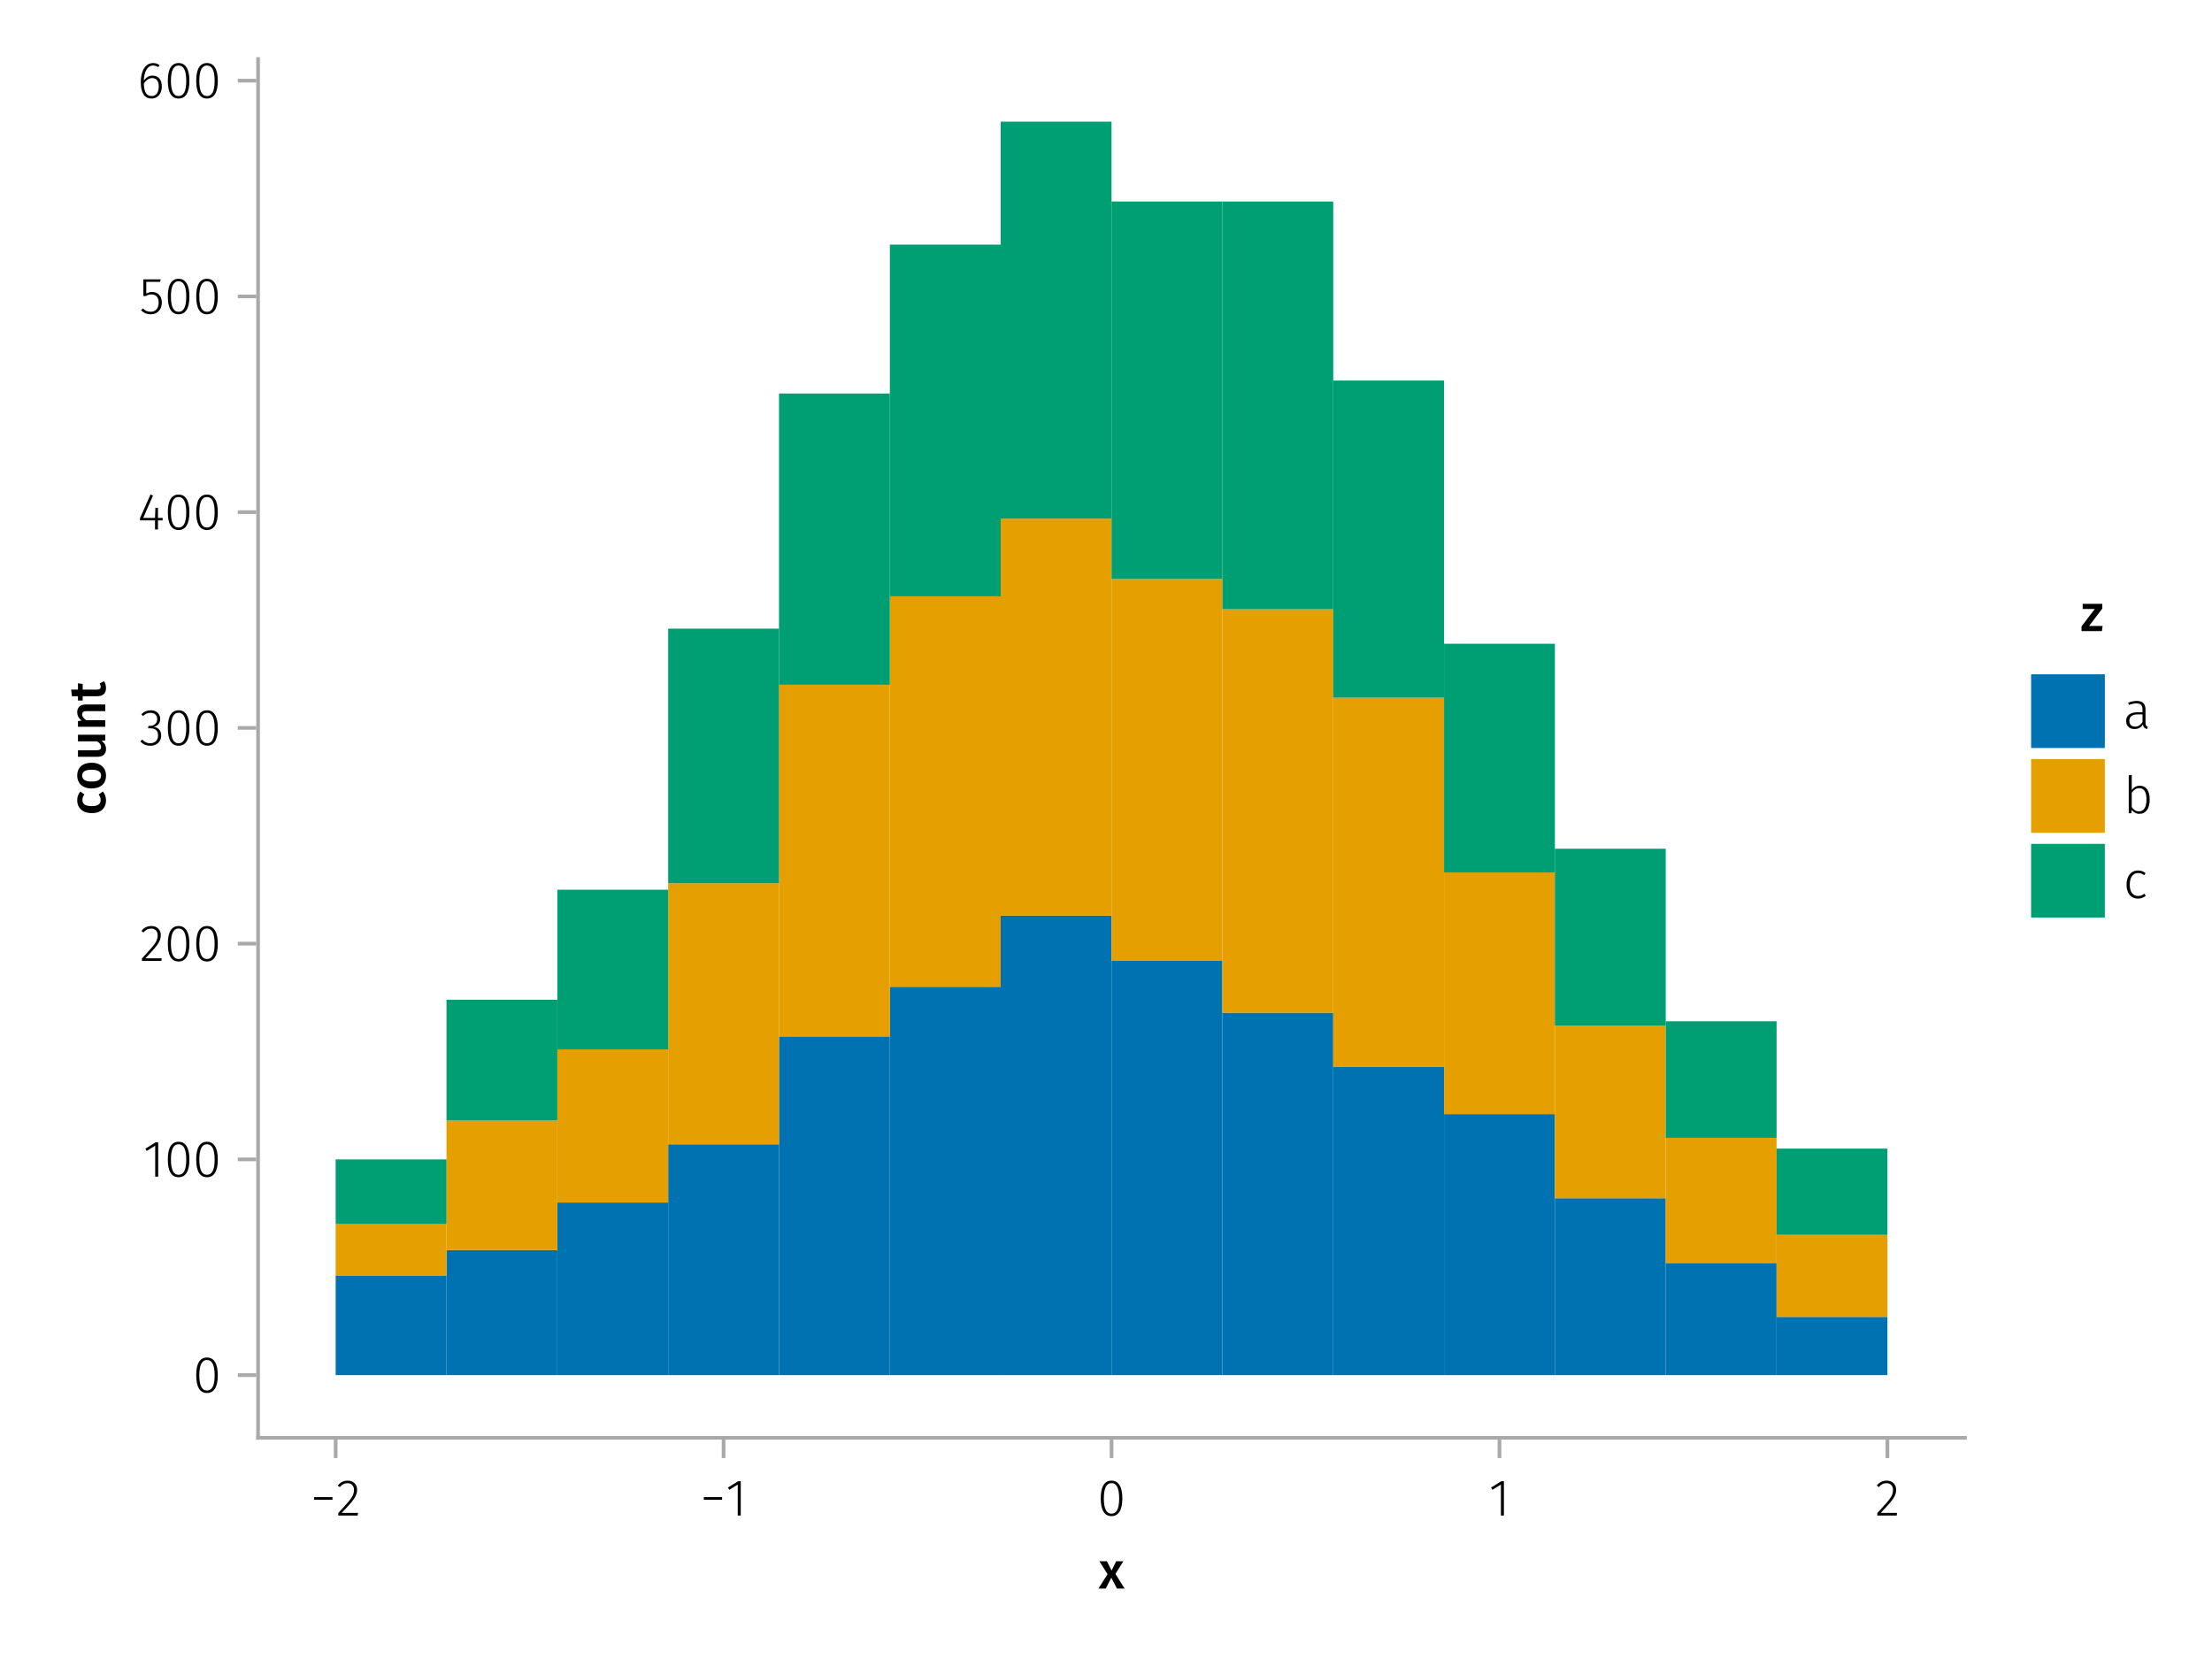 <?xml version="1.0" encoding="UTF-8"?>
<svg xmlns="http://www.w3.org/2000/svg" xmlns:xlink="http://www.w3.org/1999/xlink" width="600" height="450" viewBox="0 0 600 450">
<defs>
<g>
<g id="glyph-0-0-c25f5d57">
<path d="M 4.562 -3.969 L 7.047 0 L 4.969 0 L 3.438 -2.938 L 1.938 0 L -0.047 0 L 2.422 -3.906 L 0.203 -7.406 L 2.25 -7.406 L 3.516 -4.891 L 4.766 -7.406 L 6.703 -7.406 Z M 4.562 -3.969 "/>
</g>
<g id="glyph-0-1-c25f5d57">
<path d="M 5.891 -7.406 L 5.891 -6.125 L 2.312 -1.406 L 5.969 -1.406 L 5.781 0 L 0.25 0 L 0.25 -1.281 L 3.844 -6 L 0.562 -6 L 0.562 -7.406 Z M 5.891 -7.406 "/>
</g>
<g id="glyph-1-0-c25f5d57">
<path d="M 0.969 -4.281 L 0.969 -5 L 5.938 -5 L 5.938 -4.281 Z M 0.969 -4.281 "/>
</g>
<g id="glyph-1-1-c25f5d57">
<path d="M 4.094 -9.312 L 4.094 0 L 3.281 0 L 3.281 -8.406 L 0.984 -6.984 L 0.609 -7.594 L 3.391 -9.312 Z M 4.094 -9.312 "/>
</g>
<g id="glyph-2-0-c25f5d57">
<path d="M 3.156 -9.469 C 3.938 -9.469 4.555 -9.238 5.016 -8.781 C 5.484 -8.32 5.719 -7.734 5.719 -7.016 C 5.719 -6.41 5.586 -5.844 5.328 -5.312 C 5.078 -4.781 4.68 -4.195 4.141 -3.562 C 3.609 -2.926 2.742 -1.977 1.547 -0.719 L 5.969 -0.719 L 5.859 0 L 0.609 0 L 0.609 -0.688 C 1.879 -2.051 2.789 -3.062 3.344 -3.719 C 3.906 -4.375 4.301 -4.941 4.531 -5.422 C 4.758 -5.898 4.875 -6.414 4.875 -6.969 C 4.875 -7.52 4.711 -7.957 4.391 -8.281 C 4.066 -8.613 3.641 -8.781 3.109 -8.781 C 2.68 -8.781 2.301 -8.691 1.969 -8.516 C 1.633 -8.336 1.316 -8.07 1.016 -7.719 L 0.469 -8.141 C 0.832 -8.586 1.234 -8.922 1.672 -9.141 C 2.109 -9.359 2.602 -9.469 3.156 -9.469 Z M 3.156 -9.469 "/>
</g>
<g id="glyph-2-1-c25f5d57">
<path d="M 6.031 -1.625 C 6.031 -1.238 6.078 -0.961 6.172 -0.797 C 6.273 -0.629 6.438 -0.504 6.656 -0.422 L 6.469 0.156 C 6.133 0.094 5.875 -0.031 5.688 -0.219 C 5.508 -0.406 5.391 -0.691 5.328 -1.078 C 4.828 -0.254 4.066 0.156 3.047 0.156 C 2.348 0.156 1.797 -0.039 1.391 -0.438 C 0.984 -0.832 0.781 -1.363 0.781 -2.031 C 0.781 -2.781 1.047 -3.359 1.578 -3.766 C 2.117 -4.18 2.867 -4.391 3.828 -4.391 L 5.219 -4.391 L 5.219 -5.109 C 5.219 -5.691 5.086 -6.117 4.828 -6.391 C 4.566 -6.66 4.133 -6.797 3.531 -6.797 C 2.969 -6.797 2.305 -6.656 1.547 -6.375 L 1.328 -6.984 C 2.148 -7.305 2.922 -7.469 3.641 -7.469 C 5.234 -7.469 6.031 -6.695 6.031 -5.156 Z M 3.188 -0.5 C 4.07 -0.5 4.75 -0.93 5.219 -1.797 L 5.219 -3.812 L 3.953 -3.812 C 3.203 -3.812 2.629 -3.664 2.234 -3.375 C 1.848 -3.082 1.656 -2.648 1.656 -2.078 C 1.656 -1.566 1.789 -1.176 2.062 -0.906 C 2.332 -0.633 2.707 -0.5 3.188 -0.5 Z M 3.188 -0.5 "/>
</g>
<g id="glyph-2-2-c25f5d57">
<path d="M 4.5 -7.469 C 5.344 -7.469 6 -7.141 6.469 -6.484 C 6.938 -5.836 7.172 -4.91 7.172 -3.703 C 7.172 -2.516 6.926 -1.57 6.438 -0.875 C 5.945 -0.188 5.258 0.156 4.375 0.156 C 3.938 0.156 3.535 0.055 3.172 -0.141 C 2.816 -0.336 2.52 -0.598 2.281 -0.922 L 2.203 0 L 1.484 0 L 1.484 -10.297 L 2.297 -10.406 L 2.297 -6.297 C 2.867 -7.078 3.602 -7.469 4.5 -7.469 Z M 4.234 -0.516 C 4.891 -0.516 5.395 -0.781 5.75 -1.312 C 6.113 -1.852 6.297 -2.648 6.297 -3.703 C 6.297 -5.766 5.641 -6.797 4.328 -6.797 C 3.891 -6.797 3.508 -6.688 3.188 -6.469 C 2.875 -6.25 2.578 -5.941 2.297 -5.547 L 2.297 -1.688 C 2.523 -1.32 2.801 -1.035 3.125 -0.828 C 3.457 -0.617 3.828 -0.516 4.234 -0.516 Z M 4.234 -0.516 "/>
</g>
<g id="glyph-2-3-c25f5d57">
<path d="M 3.984 -7.469 C 4.41 -7.469 4.785 -7.41 5.109 -7.297 C 5.43 -7.18 5.75 -6.992 6.062 -6.734 L 5.656 -6.203 C 5.414 -6.398 5.164 -6.547 4.906 -6.641 C 4.645 -6.734 4.352 -6.781 4.031 -6.781 C 3.344 -6.781 2.789 -6.508 2.375 -5.969 C 1.969 -5.438 1.766 -4.656 1.766 -3.625 C 1.766 -2.602 1.969 -1.836 2.375 -1.328 C 2.781 -0.816 3.328 -0.562 4.016 -0.562 C 4.348 -0.562 4.645 -0.613 4.906 -0.719 C 5.176 -0.82 5.445 -0.973 5.719 -1.172 L 6.109 -0.625 C 5.492 -0.102 4.789 0.156 4 0.156 C 3.375 0.156 2.828 0.008 2.359 -0.281 C 1.898 -0.582 1.539 -1.016 1.281 -1.578 C 1.02 -2.148 0.891 -2.828 0.891 -3.609 C 0.891 -4.391 1.02 -5.07 1.281 -5.656 C 1.539 -6.238 1.898 -6.688 2.359 -7 C 2.828 -7.312 3.367 -7.469 3.984 -7.469 Z M 3.984 -7.469 "/>
</g>
<g id="glyph-3-0-c25f5d57">
<path d="M 3.844 -9.469 C 4.812 -9.469 5.539 -9.055 6.031 -8.234 C 6.531 -7.422 6.781 -6.223 6.781 -4.641 C 6.781 -3.078 6.531 -1.883 6.031 -1.062 C 5.531 -0.25 4.801 0.156 3.844 0.156 C 2.883 0.156 2.156 -0.25 1.656 -1.062 C 1.164 -1.883 0.922 -3.082 0.922 -4.656 C 0.922 -6.238 1.164 -7.438 1.656 -8.25 C 2.156 -9.062 2.883 -9.469 3.844 -9.469 Z M 3.844 -8.797 C 2.457 -8.797 1.766 -7.414 1.766 -4.656 C 1.766 -1.895 2.457 -0.516 3.844 -0.516 C 4.531 -0.516 5.047 -0.848 5.391 -1.516 C 5.742 -2.191 5.922 -3.234 5.922 -4.641 C 5.922 -6.055 5.742 -7.102 5.391 -7.781 C 5.047 -8.457 4.531 -8.797 3.844 -8.797 Z M 3.844 -8.797 "/>
</g>
<g id="glyph-3-1-c25f5d57">
<path d="M 4.094 -9.312 L 4.094 0 L 3.281 0 L 3.281 -8.406 L 0.984 -6.984 L 0.609 -7.594 L 3.391 -9.312 Z M 4.094 -9.312 "/>
</g>
<g id="glyph-3-2-c25f5d57">
<path d="M 3.156 -9.469 C 3.938 -9.469 4.555 -9.238 5.016 -8.781 C 5.484 -8.32 5.719 -7.734 5.719 -7.016 C 5.719 -6.41 5.586 -5.844 5.328 -5.312 C 5.078 -4.781 4.68 -4.195 4.141 -3.562 C 3.609 -2.926 2.742 -1.977 1.547 -0.719 L 5.969 -0.719 L 5.859 0 L 0.609 0 L 0.609 -0.688 C 1.879 -2.051 2.789 -3.062 3.344 -3.719 C 3.906 -4.375 4.301 -4.941 4.531 -5.422 C 4.758 -5.898 4.875 -6.414 4.875 -6.969 C 4.875 -7.52 4.711 -7.957 4.391 -8.281 C 4.066 -8.613 3.641 -8.781 3.109 -8.781 C 2.68 -8.781 2.301 -8.691 1.969 -8.516 C 1.633 -8.336 1.316 -8.07 1.016 -7.719 L 0.469 -8.141 C 0.832 -8.586 1.234 -8.922 1.672 -9.141 C 2.109 -9.359 2.602 -9.469 3.156 -9.469 Z M 3.156 -9.469 "/>
</g>
<g id="glyph-4-0-c25f5d57">
<path d="M -7.609 -4.062 C -7.609 -4.539 -7.539 -4.973 -7.406 -5.359 C -7.27 -5.754 -7.051 -6.125 -6.75 -6.469 L -5.672 -5.672 C -5.859 -5.422 -5.992 -5.176 -6.078 -4.938 C -6.16 -4.707 -6.203 -4.453 -6.203 -4.172 C -6.203 -3.055 -5.359 -2.5 -3.672 -2.5 C -2.805 -2.5 -2.188 -2.645 -1.812 -2.938 C -1.438 -3.227 -1.25 -3.641 -1.25 -4.172 C -1.25 -4.43 -1.289 -4.672 -1.375 -4.891 C -1.457 -5.109 -1.594 -5.367 -1.781 -5.672 L -0.641 -6.469 C -0.078 -5.77 0.203 -4.973 0.203 -4.078 C 0.203 -3.367 0.047 -2.75 -0.266 -2.219 C -0.578 -1.695 -1.02 -1.297 -1.594 -1.016 C -2.176 -0.742 -2.859 -0.609 -3.641 -0.609 C -4.422 -0.609 -5.113 -0.742 -5.719 -1.016 C -6.32 -1.297 -6.785 -1.695 -7.109 -2.219 C -7.441 -2.75 -7.609 -3.363 -7.609 -4.062 Z M -7.609 -4.062 "/>
</g>
<g id="glyph-5-0-c25f5d57">
<path d="M -7.609 -4.109 C -7.609 -5.191 -7.258 -6.039 -6.562 -6.656 C -5.875 -7.27 -4.922 -7.578 -3.703 -7.578 C -2.93 -7.578 -2.25 -7.438 -1.656 -7.156 C -1.062 -6.875 -0.602 -6.473 -0.281 -5.953 C 0.039 -5.43 0.203 -4.812 0.203 -4.094 C 0.203 -3 -0.141 -2.145 -0.828 -1.531 C -1.523 -0.914 -2.484 -0.609 -3.703 -0.609 C -4.484 -0.609 -5.164 -0.742 -5.75 -1.016 C -6.344 -1.297 -6.801 -1.703 -7.125 -2.234 C -7.445 -2.766 -7.609 -3.391 -7.609 -4.109 Z M -6.266 -4.109 C -6.266 -3.023 -5.41 -2.484 -3.703 -2.484 C -2.828 -2.484 -2.18 -2.617 -1.766 -2.891 C -1.348 -3.16 -1.141 -3.562 -1.141 -4.094 C -1.141 -4.625 -1.348 -5.02 -1.766 -5.281 C -2.191 -5.551 -2.836 -5.688 -3.703 -5.688 C -4.578 -5.688 -5.223 -5.551 -5.641 -5.281 C -6.055 -5.02 -6.266 -4.629 -6.266 -4.109 Z M -6.266 -4.109 "/>
</g>
<g id="glyph-6-0-c25f5d57">
<path d="M 0 -7 L 0 -5.453 L -1.031 -5.344 C -0.613 -5.07 -0.301 -4.754 -0.094 -4.391 C 0.102 -4.023 0.203 -3.586 0.203 -3.078 C 0.203 -2.422 0 -1.91 -0.406 -1.547 C -0.812 -1.191 -1.375 -1.016 -2.094 -1.016 L -7.406 -1.016 L -7.406 -2.797 L -2.312 -2.797 C -1.895 -2.797 -1.594 -2.867 -1.406 -3.016 C -1.227 -3.16 -1.141 -3.391 -1.141 -3.703 C -1.141 -4.273 -1.492 -4.773 -2.203 -5.203 L -7.406 -5.203 L -7.406 -7 Z M 0 -7 "/>
</g>
<g id="glyph-7-0-c25f5d57">
<path d="M -7.609 -5.031 C -7.609 -5.688 -7.41 -6.195 -7.016 -6.562 C -6.617 -6.938 -6.066 -7.125 -5.359 -7.125 L 0 -7.125 L 0 -5.328 L -5.078 -5.328 C -5.516 -5.328 -5.82 -5.25 -6 -5.094 C -6.176 -4.945 -6.266 -4.723 -6.266 -4.422 C -6.266 -4.117 -6.172 -3.844 -5.984 -3.594 C -5.797 -3.344 -5.52 -3.102 -5.156 -2.875 L 0 -2.875 L 0 -1.078 L -7.406 -1.078 L -7.406 -2.625 L -6.438 -2.766 C -7.219 -3.379 -7.609 -4.133 -7.609 -5.031 Z M -7.609 -5.031 "/>
</g>
<g id="glyph-7-1-c25f5d57">
<path d="M -0.344 -5.312 C -0.156 -5.051 -0.02 -4.758 0.062 -4.438 C 0.156 -4.125 0.203 -3.797 0.203 -3.453 C 0.203 -2.723 0 -2.172 -0.406 -1.797 C -0.812 -1.422 -1.414 -1.234 -2.219 -1.234 L -6.125 -1.234 L -6.125 -0.062 L -7.406 -0.062 L -7.406 -1.234 L -9.047 -1.234 L -9.25 -3.031 L -7.406 -3.031 L -7.406 -4.75 L -6.125 -4.562 L -6.125 -3.031 L -2.25 -3.031 C -1.883 -3.031 -1.625 -3.094 -1.469 -3.219 C -1.312 -3.344 -1.234 -3.539 -1.234 -3.812 C -1.234 -4.082 -1.32 -4.375 -1.5 -4.688 Z M -0.344 -5.312 "/>
</g>
<g id="glyph-8-0-c25f5d57">
<path d="M 3.844 -9.469 C 4.812 -9.469 5.539 -9.055 6.031 -8.234 C 6.531 -7.422 6.781 -6.223 6.781 -4.641 C 6.781 -3.078 6.531 -1.883 6.031 -1.062 C 5.531 -0.25 4.801 0.156 3.844 0.156 C 2.883 0.156 2.156 -0.25 1.656 -1.062 C 1.164 -1.883 0.922 -3.082 0.922 -4.656 C 0.922 -6.238 1.164 -7.438 1.656 -8.25 C 2.156 -9.062 2.883 -9.469 3.844 -9.469 Z M 3.844 -8.797 C 2.457 -8.797 1.766 -7.414 1.766 -4.656 C 1.766 -1.895 2.457 -0.516 3.844 -0.516 C 4.531 -0.516 5.047 -0.848 5.391 -1.516 C 5.742 -2.191 5.922 -3.234 5.922 -4.641 C 5.922 -6.055 5.742 -7.102 5.391 -7.781 C 5.047 -8.457 4.531 -8.797 3.844 -8.797 Z M 3.844 -8.797 "/>
</g>
<g id="glyph-8-1-c25f5d57">
<path d="M 4.094 -9.312 L 4.094 0 L 3.281 0 L 3.281 -8.406 L 0.984 -6.984 L 0.609 -7.594 L 3.391 -9.312 Z M 4.094 -9.312 "/>
</g>
<g id="glyph-8-2-c25f5d57">
<path d="M 3.094 -9.469 C 3.613 -9.469 4.066 -9.363 4.453 -9.156 C 4.848 -8.945 5.145 -8.664 5.344 -8.312 C 5.551 -7.969 5.656 -7.578 5.656 -7.141 C 5.656 -6.535 5.484 -6.039 5.141 -5.656 C 4.805 -5.281 4.367 -5.047 3.828 -4.953 C 4.43 -4.922 4.93 -4.703 5.328 -4.297 C 5.723 -3.898 5.922 -3.344 5.922 -2.625 C 5.922 -2.082 5.797 -1.602 5.547 -1.188 C 5.305 -0.77 4.961 -0.441 4.516 -0.203 C 4.066 0.035 3.547 0.156 2.953 0.156 C 1.867 0.156 0.977 -0.242 0.281 -1.047 L 0.797 -1.516 C 1.117 -1.172 1.445 -0.922 1.781 -0.766 C 2.125 -0.609 2.504 -0.531 2.922 -0.531 C 3.598 -0.531 4.125 -0.723 4.5 -1.109 C 4.883 -1.492 5.078 -2 5.078 -2.625 C 5.078 -3.926 4.379 -4.578 2.984 -4.578 L 2.359 -4.578 L 2.484 -5.234 L 2.922 -5.234 C 3.453 -5.234 3.906 -5.395 4.281 -5.719 C 4.656 -6.039 4.844 -6.5 4.844 -7.094 C 4.844 -7.613 4.676 -8.023 4.344 -8.328 C 4.02 -8.629 3.586 -8.781 3.047 -8.781 C 2.66 -8.781 2.301 -8.711 1.969 -8.578 C 1.645 -8.441 1.316 -8.219 0.984 -7.906 L 0.547 -8.406 C 0.922 -8.77 1.312 -9.035 1.719 -9.203 C 2.133 -9.379 2.594 -9.469 3.094 -9.469 Z M 3.094 -9.469 "/>
</g>
<g id="glyph-9-0-c25f5d57">
<path d="M 3.844 -9.469 C 4.812 -9.469 5.539 -9.055 6.031 -8.234 C 6.531 -7.422 6.781 -6.223 6.781 -4.641 C 6.781 -3.078 6.531 -1.883 6.031 -1.062 C 5.531 -0.25 4.801 0.156 3.844 0.156 C 2.883 0.156 2.156 -0.25 1.656 -1.062 C 1.164 -1.883 0.922 -3.082 0.922 -4.656 C 0.922 -6.238 1.164 -7.438 1.656 -8.25 C 2.156 -9.062 2.883 -9.469 3.844 -9.469 Z M 3.844 -8.797 C 2.457 -8.797 1.766 -7.414 1.766 -4.656 C 1.766 -1.895 2.457 -0.516 3.844 -0.516 C 4.531 -0.516 5.047 -0.848 5.391 -1.516 C 5.742 -2.191 5.922 -3.234 5.922 -4.641 C 5.922 -6.055 5.742 -7.102 5.391 -7.781 C 5.047 -8.457 4.531 -8.797 3.844 -8.797 Z M 3.844 -8.797 "/>
</g>
<g id="glyph-9-1-c25f5d57">
<path d="M 6.766 -3.125 L 6.766 -2.453 L 5.5 -2.453 L 5.5 0 L 4.703 0 L 4.703 -2.453 L 0.625 -2.453 L 0.625 -3.047 L 3.469 -9.469 L 4.156 -9.188 L 1.5 -3.125 L 4.703 -3.125 L 4.797 -5.859 L 5.5 -5.859 L 5.5 -3.125 Z M 6.766 -3.125 "/>
</g>
<g id="glyph-10-0-c25f5d57">
<path d="M 3.156 -9.469 C 3.938 -9.469 4.555 -9.238 5.016 -8.781 C 5.484 -8.32 5.719 -7.734 5.719 -7.016 C 5.719 -6.41 5.586 -5.844 5.328 -5.312 C 5.078 -4.781 4.68 -4.195 4.141 -3.562 C 3.609 -2.926 2.742 -1.977 1.547 -0.719 L 5.969 -0.719 L 5.859 0 L 0.609 0 L 0.609 -0.688 C 1.879 -2.051 2.789 -3.062 3.344 -3.719 C 3.906 -4.375 4.301 -4.941 4.531 -5.422 C 4.758 -5.898 4.875 -6.414 4.875 -6.969 C 4.875 -7.52 4.711 -7.957 4.391 -8.281 C 4.066 -8.613 3.641 -8.781 3.109 -8.781 C 2.68 -8.781 2.301 -8.691 1.969 -8.516 C 1.633 -8.336 1.316 -8.07 1.016 -7.719 L 0.469 -8.141 C 0.832 -8.586 1.234 -8.922 1.672 -9.141 C 2.109 -9.359 2.602 -9.469 3.156 -9.469 Z M 3.156 -9.469 "/>
</g>
<g id="glyph-11-0-c25f5d57">
<path d="M 5.672 -8.641 L 1.891 -8.641 L 1.891 -5.453 C 2.398 -5.742 2.93 -5.891 3.484 -5.891 C 4.285 -5.891 4.922 -5.629 5.391 -5.109 C 5.867 -4.598 6.109 -3.895 6.109 -3 C 6.109 -2.395 5.984 -1.848 5.734 -1.359 C 5.484 -0.879 5.129 -0.504 4.672 -0.234 C 4.223 0.023 3.703 0.156 3.109 0.156 C 2.066 0.156 1.188 -0.219 0.469 -0.969 L 0.984 -1.453 C 1.273 -1.141 1.586 -0.906 1.922 -0.75 C 2.266 -0.602 2.66 -0.531 3.109 -0.531 C 3.773 -0.531 4.297 -0.75 4.672 -1.188 C 5.055 -1.633 5.25 -2.242 5.25 -3.016 C 5.25 -3.754 5.07 -4.305 4.719 -4.672 C 4.375 -5.047 3.898 -5.234 3.297 -5.234 C 3.004 -5.234 2.742 -5.195 2.516 -5.125 C 2.285 -5.062 2.031 -4.945 1.75 -4.781 L 1.109 -4.781 L 1.109 -9.312 L 5.797 -9.312 Z M 5.672 -8.641 "/>
</g>
<g id="glyph-12-0-c25f5d57">
<path d="M 3.844 -9.469 C 4.812 -9.469 5.539 -9.055 6.031 -8.234 C 6.531 -7.422 6.781 -6.223 6.781 -4.641 C 6.781 -3.078 6.531 -1.883 6.031 -1.062 C 5.531 -0.25 4.801 0.156 3.844 0.156 C 2.883 0.156 2.156 -0.25 1.656 -1.062 C 1.164 -1.883 0.922 -3.082 0.922 -4.656 C 0.922 -6.238 1.164 -7.438 1.656 -8.25 C 2.156 -9.062 2.883 -9.469 3.844 -9.469 Z M 3.844 -8.797 C 2.457 -8.797 1.766 -7.414 1.766 -4.656 C 1.766 -1.895 2.457 -0.516 3.844 -0.516 C 4.531 -0.516 5.047 -0.848 5.391 -1.516 C 5.742 -2.191 5.922 -3.234 5.922 -4.641 C 5.922 -6.055 5.742 -7.102 5.391 -7.781 C 5.047 -8.457 4.531 -8.797 3.844 -8.797 Z M 3.844 -8.797 "/>
</g>
<g id="glyph-13-0-c25f5d57">
<path d="M 3.844 -9.469 C 4.812 -9.469 5.539 -9.055 6.031 -8.234 C 6.531 -7.422 6.781 -6.223 6.781 -4.641 C 6.781 -3.078 6.531 -1.883 6.031 -1.062 C 5.531 -0.25 4.801 0.156 3.844 0.156 C 2.883 0.156 2.156 -0.25 1.656 -1.062 C 1.164 -1.883 0.922 -3.082 0.922 -4.656 C 0.922 -6.238 1.164 -7.438 1.656 -8.25 C 2.156 -9.062 2.883 -9.469 3.844 -9.469 Z M 3.844 -8.797 C 2.457 -8.797 1.766 -7.414 1.766 -4.656 C 1.766 -1.895 2.457 -0.516 3.844 -0.516 C 4.531 -0.516 5.047 -0.848 5.391 -1.516 C 5.742 -2.191 5.922 -3.234 5.922 -4.641 C 5.922 -6.055 5.742 -7.102 5.391 -7.781 C 5.047 -8.457 4.531 -8.797 3.844 -8.797 Z M 3.844 -8.797 "/>
</g>
<g id="glyph-14-0-c25f5d57">
<path d="M 4.141 -6.062 C 4.859 -6.062 5.453 -5.812 5.922 -5.312 C 6.391 -4.812 6.625 -4.086 6.625 -3.141 C 6.625 -2.473 6.504 -1.891 6.266 -1.391 C 6.023 -0.891 5.695 -0.504 5.281 -0.234 C 4.863 0.023 4.395 0.156 3.875 0.156 C 2.852 0.156 2.102 -0.238 1.625 -1.031 C 1.156 -1.82 0.922 -2.879 0.922 -4.203 C 0.922 -5.273 1.055 -6.207 1.328 -7 C 1.598 -7.789 1.984 -8.398 2.484 -8.828 C 2.992 -9.254 3.594 -9.469 4.281 -9.469 C 4.906 -9.469 5.484 -9.285 6.016 -8.922 L 5.672 -8.359 C 5.223 -8.648 4.754 -8.797 4.266 -8.797 C 3.516 -8.797 2.914 -8.414 2.469 -7.656 C 2.02 -6.906 1.781 -5.914 1.75 -4.688 C 2.375 -5.602 3.172 -6.062 4.141 -6.062 Z M 3.875 -0.516 C 4.488 -0.516 4.961 -0.75 5.297 -1.219 C 5.629 -1.695 5.797 -2.328 5.797 -3.109 C 5.797 -3.879 5.633 -4.453 5.312 -4.828 C 4.988 -5.203 4.562 -5.391 4.031 -5.391 C 3.562 -5.391 3.133 -5.25 2.75 -4.969 C 2.363 -4.695 2.031 -4.32 1.75 -3.844 C 1.781 -2.758 1.961 -1.93 2.297 -1.359 C 2.629 -0.797 3.156 -0.516 3.875 -0.516 Z M 3.875 -0.516 "/>
</g>
<g id="glyph-14-1-c25f5d57">
<path d="M 3.844 -9.469 C 4.812 -9.469 5.539 -9.055 6.031 -8.234 C 6.531 -7.422 6.781 -6.223 6.781 -4.641 C 6.781 -3.078 6.531 -1.883 6.031 -1.062 C 5.531 -0.25 4.801 0.156 3.844 0.156 C 2.883 0.156 2.156 -0.25 1.656 -1.062 C 1.164 -1.883 0.922 -3.082 0.922 -4.656 C 0.922 -6.238 1.164 -7.438 1.656 -8.25 C 2.156 -9.062 2.883 -9.469 3.844 -9.469 Z M 3.844 -8.797 C 2.457 -8.797 1.766 -7.414 1.766 -4.656 C 1.766 -1.895 2.457 -0.516 3.844 -0.516 C 4.531 -0.516 5.047 -0.848 5.391 -1.516 C 5.742 -2.191 5.922 -3.234 5.922 -4.641 C 5.922 -6.055 5.742 -7.102 5.391 -7.781 C 5.047 -8.457 4.531 -8.797 3.844 -8.797 Z M 3.844 -8.797 "/>
</g>
<g id="glyph-15-0-c25f5d57">
<path d="M 3.844 -9.469 C 4.812 -9.469 5.539 -9.055 6.031 -8.234 C 6.531 -7.422 6.781 -6.223 6.781 -4.641 C 6.781 -3.078 6.531 -1.883 6.031 -1.062 C 5.531 -0.25 4.801 0.156 3.844 0.156 C 2.883 0.156 2.156 -0.25 1.656 -1.062 C 1.164 -1.883 0.922 -3.082 0.922 -4.656 C 0.922 -6.238 1.164 -7.438 1.656 -8.25 C 2.156 -9.062 2.883 -9.469 3.844 -9.469 Z M 3.844 -8.797 C 2.457 -8.797 1.766 -7.414 1.766 -4.656 C 1.766 -1.895 2.457 -0.516 3.844 -0.516 C 4.531 -0.516 5.047 -0.848 5.391 -1.516 C 5.742 -2.191 5.922 -3.234 5.922 -4.641 C 5.922 -6.055 5.742 -7.102 5.391 -7.781 C 5.047 -8.457 4.531 -8.797 3.844 -8.797 Z M 3.844 -8.797 "/>
</g>
</g>
</defs>
<rect x="-60" y="-45" width="720" height="540" fill="rgb(100%, 100%, 100%)" fill-opacity="1"/>
<path fill-rule="nonzero" fill="rgb(100%, 100%, 100%)" fill-opacity="1" d="M 70 390 L 533 390 L 533 16 L 70 16 Z M 70 390 "/>
<g fill="rgb(0%, 0%, 0%)" fill-opacity="1">
<use xlink:href="#glyph-0-0-c25f5d57" x="298" y="430.89"/>
</g>
<g fill="rgb(0%, 0%, 0%)" fill-opacity="1">
<use xlink:href="#glyph-1-0-c25f5d57" x="84.241" y="411.09"/>
</g>
<g fill="rgb(0%, 0%, 0%)" fill-opacity="1">
<use xlink:href="#glyph-2-0-c25f5d57" x="91.143" y="411.09"/>
</g>
<g fill="rgb(0%, 0%, 0%)" fill-opacity="1">
<use xlink:href="#glyph-1-0-c25f5d57" x="189.931" y="411.09"/>
</g>
<g fill="rgb(0%, 0%, 0%)" fill-opacity="1">
<use xlink:href="#glyph-1-1-c25f5d57" x="196.833" y="411.09"/>
</g>
<g fill="rgb(0%, 0%, 0%)" fill-opacity="1">
<use xlink:href="#glyph-3-0-c25f5d57" x="297.65" y="411.09"/>
</g>
<g fill="rgb(0%, 0%, 0%)" fill-opacity="1">
<use xlink:href="#glyph-3-1-c25f5d57" x="403.836" y="411.09"/>
</g>
<g fill="rgb(0%, 0%, 0%)" fill-opacity="1">
<use xlink:href="#glyph-3-2-c25f5d57" x="508.602" y="411.09"/>
</g>
<g fill="rgb(0%, 0%, 0%)" fill-opacity="1">
<use xlink:href="#glyph-4-0-c25f5d57" x="28.554" y="221.165"/>
</g>
<g fill="rgb(0%, 0%, 0%)" fill-opacity="1">
<use xlink:href="#glyph-5-0-c25f5d57" x="28.554" y="214.473"/>
</g>
<g fill="rgb(0%, 0%, 0%)" fill-opacity="1">
<use xlink:href="#glyph-6-0-c25f5d57" x="28.554" y="206.297"/>
</g>
<g fill="rgb(0%, 0%, 0%)" fill-opacity="1">
<use xlink:href="#glyph-7-0-c25f5d57" x="28.554" y="198.219"/>
</g>
<g fill="rgb(0%, 0%, 0%)" fill-opacity="1">
<use xlink:href="#glyph-7-1-c25f5d57" x="28.554" y="190.085"/>
</g>
<g fill="rgb(0%, 0%, 0%)" fill-opacity="1">
<use xlink:href="#glyph-8-0-c25f5d57" x="52.3" y="377.69"/>
</g>
<g fill="rgb(0%, 0%, 0%)" fill-opacity="1">
<use xlink:href="#glyph-8-1-c25f5d57" x="38.818" y="319.17"/>
</g>
<g fill="rgb(0%, 0%, 0%)" fill-opacity="1">
<use xlink:href="#glyph-9-0-c25f5d57" x="44.6" y="319.17"/>
</g>
<g fill="rgb(0%, 0%, 0%)" fill-opacity="1">
<use xlink:href="#glyph-8-0-c25f5d57" x="52.3" y="319.17"/>
</g>
<g fill="rgb(0%, 0%, 0%)" fill-opacity="1">
<use xlink:href="#glyph-10-0-c25f5d57" x="37.894" y="260.65"/>
</g>
<g fill="rgb(0%, 0%, 0%)" fill-opacity="1">
<use xlink:href="#glyph-9-0-c25f5d57" x="44.6" y="260.65"/>
</g>
<g fill="rgb(0%, 0%, 0%)" fill-opacity="1">
<use xlink:href="#glyph-8-0-c25f5d57" x="52.3" y="260.65"/>
</g>
<g fill="rgb(0%, 0%, 0%)" fill-opacity="1">
<use xlink:href="#glyph-8-2-c25f5d57" x="37.796" y="202.131"/>
</g>
<g fill="rgb(0%, 0%, 0%)" fill-opacity="1">
<use xlink:href="#glyph-9-0-c25f5d57" x="44.6" y="202.131"/>
</g>
<g fill="rgb(0%, 0%, 0%)" fill-opacity="1">
<use xlink:href="#glyph-8-0-c25f5d57" x="52.3" y="202.131"/>
</g>
<g fill="rgb(0%, 0%, 0%)" fill-opacity="1">
<use xlink:href="#glyph-9-1-c25f5d57" x="37.348" y="143.611"/>
</g>
<g fill="rgb(0%, 0%, 0%)" fill-opacity="1">
<use xlink:href="#glyph-9-0-c25f5d57" x="44.6" y="143.611"/>
</g>
<g fill="rgb(0%, 0%, 0%)" fill-opacity="1">
<use xlink:href="#glyph-8-0-c25f5d57" x="52.3" y="143.611"/>
</g>
<g fill="rgb(0%, 0%, 0%)" fill-opacity="1">
<use xlink:href="#glyph-11-0-c25f5d57" x="37.782" y="85.091"/>
</g>
<g fill="rgb(0%, 0%, 0%)" fill-opacity="1">
<use xlink:href="#glyph-12-0-c25f5d57" x="44.6" y="85.091"/>
</g>
<g fill="rgb(0%, 0%, 0%)" fill-opacity="1">
<use xlink:href="#glyph-13-0-c25f5d57" x="52.3" y="85.091"/>
</g>
<g fill="rgb(0%, 0%, 0%)" fill-opacity="1">
<use xlink:href="#glyph-14-0-c25f5d57" x="37.264" y="26.571"/>
</g>
<g fill="rgb(0%, 0%, 0%)" fill-opacity="1">
<use xlink:href="#glyph-14-1-c25f5d57" x="44.6" y="26.571"/>
</g>
<g fill="rgb(0%, 0%, 0%)" fill-opacity="1">
<use xlink:href="#glyph-15-0-c25f5d57" x="52.3" y="26.571"/>
</g>
<path fill-rule="nonzero" fill="rgb(0%, 44.706%, 69.804%)" fill-opacity="1" d="M 91.047 373 L 121.113 373 L 121.113 346.082 L 91.047 346.082 Z M 91.047 373 "/>
<path fill-rule="nonzero" fill="rgb(0%, 44.706%, 69.804%)" fill-opacity="1" d="M 121.109 373 L 151.176 373 L 151.176 339.059 L 121.109 339.059 Z M 121.109 373 "/>
<path fill-rule="nonzero" fill="rgb(0%, 44.706%, 69.804%)" fill-opacity="1" d="M 151.176 373 L 181.242 373 L 181.242 326.184 L 151.176 326.184 Z M 151.176 373 "/>
<path fill-rule="nonzero" fill="rgb(0%, 44.706%, 69.804%)" fill-opacity="1" d="M 181.242 373 L 211.309 373 L 211.309 310.383 L 181.242 310.383 Z M 181.242 373 "/>
<path fill-rule="nonzero" fill="rgb(0%, 44.706%, 69.804%)" fill-opacity="1" d="M 211.305 373 L 241.371 373 L 241.371 281.125 L 211.305 281.125 Z M 211.305 373 "/>
<path fill-rule="nonzero" fill="rgb(0%, 44.706%, 69.804%)" fill-opacity="1" d="M 241.371 373 L 271.438 373 L 271.438 267.664 L 241.371 267.664 Z M 241.371 373 "/>
<path fill-rule="nonzero" fill="rgb(0%, 44.706%, 69.804%)" fill-opacity="1" d="M 271.434 373 L 301.5 373 L 301.5 248.352 L 271.434 248.352 Z M 271.434 373 "/>
<path fill-rule="nonzero" fill="rgb(0%, 44.706%, 69.804%)" fill-opacity="1" d="M 301.5 373 L 331.566 373 L 331.566 260.641 L 301.5 260.641 Z M 301.5 373 "/>
<path fill-rule="nonzero" fill="rgb(0%, 44.706%, 69.804%)" fill-opacity="1" d="M 331.566 373 L 361.633 373 L 361.633 274.688 L 331.566 274.688 Z M 331.566 373 "/>
<path fill-rule="nonzero" fill="rgb(0%, 44.706%, 69.804%)" fill-opacity="1" d="M 361.629 373 L 391.695 373 L 391.695 289.316 L 361.629 289.316 Z M 361.629 373 "/>
<path fill-rule="nonzero" fill="rgb(0%, 44.706%, 69.804%)" fill-opacity="1" d="M 391.695 373 L 421.762 373 L 421.762 302.191 L 391.695 302.191 Z M 391.695 373 "/>
<path fill-rule="nonzero" fill="rgb(0%, 44.706%, 69.804%)" fill-opacity="1" d="M 421.758 373 L 451.824 373 L 451.824 325.016 L 421.758 325.016 Z M 421.758 373 "/>
<path fill-rule="nonzero" fill="rgb(0%, 44.706%, 69.804%)" fill-opacity="1" d="M 451.824 373 L 481.891 373 L 481.891 342.57 L 451.824 342.57 Z M 451.824 373 "/>
<path fill-rule="nonzero" fill="rgb(0%, 44.706%, 69.804%)" fill-opacity="1" d="M 481.891 373 L 511.957 373 L 511.957 357.199 L 481.891 357.199 Z M 481.891 373 "/>
<path fill-rule="nonzero" fill="rgb(90.196%, 62.353%, 0%)" fill-opacity="1" d="M 91.047 346.082 L 121.113 346.082 L 121.113 332.039 L 91.047 332.039 Z M 91.047 346.082 "/>
<path fill-rule="nonzero" fill="rgb(90.196%, 62.353%, 0%)" fill-opacity="1" d="M 121.109 339.059 L 151.176 339.059 L 151.176 303.945 L 121.109 303.945 Z M 121.109 339.059 "/>
<path fill-rule="nonzero" fill="rgb(90.196%, 62.353%, 0%)" fill-opacity="1" d="M 151.176 326.184 L 181.242 326.184 L 181.242 284.633 L 151.176 284.633 Z M 151.176 326.184 "/>
<path fill-rule="nonzero" fill="rgb(90.196%, 62.353%, 0%)" fill-opacity="1" d="M 181.242 310.383 L 211.309 310.383 L 211.309 239.574 L 181.242 239.574 Z M 181.242 310.383 "/>
<path fill-rule="nonzero" fill="rgb(90.196%, 62.353%, 0%)" fill-opacity="1" d="M 211.305 281.125 L 241.371 281.125 L 241.371 185.738 L 211.305 185.738 Z M 211.305 281.125 "/>
<path fill-rule="nonzero" fill="rgb(90.196%, 62.353%, 0%)" fill-opacity="1" d="M 241.371 267.664 L 271.438 267.664 L 271.438 161.742 L 241.371 161.742 Z M 241.371 267.664 "/>
<path fill-rule="nonzero" fill="rgb(90.196%, 62.353%, 0%)" fill-opacity="1" d="M 271.434 248.352 L 301.5 248.352 L 301.5 140.676 L 271.434 140.676 Z M 271.434 248.352 "/>
<path fill-rule="nonzero" fill="rgb(90.196%, 62.353%, 0%)" fill-opacity="1" d="M 301.5 260.641 L 331.566 260.641 L 331.566 157.062 L 301.5 157.062 Z M 301.5 260.641 "/>
<path fill-rule="nonzero" fill="rgb(90.196%, 62.353%, 0%)" fill-opacity="1" d="M 331.566 274.688 L 361.633 274.688 L 361.633 165.254 L 331.566 165.254 Z M 331.566 274.688 "/>
<path fill-rule="nonzero" fill="rgb(90.196%, 62.353%, 0%)" fill-opacity="1" d="M 361.629 289.316 L 391.695 289.316 L 391.695 189.246 L 361.629 189.246 Z M 361.629 289.316 "/>
<path fill-rule="nonzero" fill="rgb(90.196%, 62.353%, 0%)" fill-opacity="1" d="M 391.695 302.191 L 421.762 302.191 L 421.762 236.648 L 391.695 236.648 Z M 391.695 302.191 "/>
<path fill-rule="nonzero" fill="rgb(90.196%, 62.353%, 0%)" fill-opacity="1" d="M 421.758 325.016 L 451.824 325.016 L 451.824 278.199 L 421.758 278.199 Z M 421.758 325.016 "/>
<path fill-rule="nonzero" fill="rgb(90.196%, 62.353%, 0%)" fill-opacity="1" d="M 451.824 342.57 L 481.891 342.57 L 481.891 308.629 L 451.824 308.629 Z M 451.824 342.57 "/>
<path fill-rule="nonzero" fill="rgb(90.196%, 62.353%, 0%)" fill-opacity="1" d="M 481.891 357.199 L 511.957 357.199 L 511.957 334.961 L 481.891 334.961 Z M 481.891 357.199 "/>
<path fill-rule="nonzero" fill="rgb(0%, 61.961%, 45.098%)" fill-opacity="1" d="M 91.047 332.035 L 121.113 332.035 L 121.113 314.48 L 91.047 314.48 Z M 91.047 332.035 "/>
<path fill-rule="nonzero" fill="rgb(0%, 61.961%, 45.098%)" fill-opacity="1" d="M 121.109 303.945 L 151.176 303.945 L 151.176 271.176 L 121.109 271.176 Z M 121.109 303.945 "/>
<path fill-rule="nonzero" fill="rgb(0%, 61.961%, 45.098%)" fill-opacity="1" d="M 151.176 284.637 L 181.242 284.637 L 181.242 241.332 L 151.176 241.332 Z M 151.176 284.637 "/>
<path fill-rule="nonzero" fill="rgb(0%, 61.961%, 45.098%)" fill-opacity="1" d="M 181.242 239.574 L 211.309 239.574 L 211.309 170.52 L 181.242 170.52 Z M 181.242 239.574 "/>
<path fill-rule="nonzero" fill="rgb(0%, 61.961%, 45.098%)" fill-opacity="1" d="M 211.305 185.738 L 241.371 185.738 L 241.371 106.738 L 211.305 106.738 Z M 211.305 185.738 "/>
<path fill-rule="nonzero" fill="rgb(0%, 61.961%, 45.098%)" fill-opacity="1" d="M 241.371 161.742 L 271.438 161.742 L 271.438 66.355 L 241.371 66.355 Z M 241.371 161.742 "/>
<path fill-rule="nonzero" fill="rgb(0%, 61.961%, 45.098%)" fill-opacity="1" d="M 271.434 140.676 L 301.5 140.676 L 301.5 33 L 271.434 33 Z M 271.434 140.676 "/>
<path fill-rule="nonzero" fill="rgb(0%, 61.961%, 45.098%)" fill-opacity="1" d="M 301.5 157.062 L 331.566 157.062 L 331.566 54.652 L 301.5 54.652 Z M 301.5 157.062 "/>
<path fill-rule="nonzero" fill="rgb(0%, 61.961%, 45.098%)" fill-opacity="1" d="M 331.566 165.254 L 361.633 165.254 L 361.633 54.652 L 331.566 54.652 Z M 331.566 165.254 "/>
<path fill-rule="nonzero" fill="rgb(0%, 61.961%, 45.098%)" fill-opacity="1" d="M 361.629 189.246 L 391.695 189.246 L 391.695 103.223 L 361.629 103.223 Z M 361.629 189.246 "/>
<path fill-rule="nonzero" fill="rgb(0%, 61.961%, 45.098%)" fill-opacity="1" d="M 391.695 236.648 L 421.762 236.648 L 421.762 174.617 L 391.695 174.617 Z M 391.695 236.648 "/>
<path fill-rule="nonzero" fill="rgb(0%, 61.961%, 45.098%)" fill-opacity="1" d="M 421.758 278.199 L 451.824 278.199 L 451.824 230.215 L 421.758 230.215 Z M 421.758 278.199 "/>
<path fill-rule="nonzero" fill="rgb(0%, 61.961%, 45.098%)" fill-opacity="1" d="M 451.824 308.629 L 481.891 308.629 L 481.891 277.027 L 451.824 277.027 Z M 451.824 308.629 "/>
<path fill-rule="nonzero" fill="rgb(0%, 61.961%, 45.098%)" fill-opacity="1" d="M 481.891 334.961 L 511.957 334.961 L 511.957 311.555 L 481.891 311.555 Z M 481.891 334.961 "/>
<path fill="none" stroke-width="1" stroke-linecap="butt" stroke-linejoin="miter" stroke="rgb(66.275%, 66.275%, 66.275%)" stroke-opacity="1" stroke-miterlimit="1.155" d="M 91.047 390.5 L 91.047 395.5 "/>
<path fill="none" stroke-width="1" stroke-linecap="butt" stroke-linejoin="miter" stroke="rgb(66.275%, 66.275%, 66.275%)" stroke-opacity="1" stroke-miterlimit="1.155" d="M 196.273 390.5 L 196.273 395.5 "/>
<path fill="none" stroke-width="1" stroke-linecap="butt" stroke-linejoin="miter" stroke="rgb(66.275%, 66.275%, 66.275%)" stroke-opacity="1" stroke-miterlimit="1.155" d="M 301.5 390.5 L 301.5 395.5 "/>
<path fill="none" stroke-width="1" stroke-linecap="butt" stroke-linejoin="miter" stroke="rgb(66.275%, 66.275%, 66.275%)" stroke-opacity="1" stroke-miterlimit="1.155" d="M 406.727 390.5 L 406.727 395.5 "/>
<path fill="none" stroke-width="1" stroke-linecap="butt" stroke-linejoin="miter" stroke="rgb(66.275%, 66.275%, 66.275%)" stroke-opacity="1" stroke-miterlimit="1.155" d="M 511.953 390.5 L 511.953 395.5 "/>
<path fill="none" stroke-width="1" stroke-linecap="butt" stroke-linejoin="miter" stroke="rgb(66.275%, 66.275%, 66.275%)" stroke-opacity="1" stroke-miterlimit="1.155" d="M 69.5 373 L 64.5 373 "/>
<path fill="none" stroke-width="1" stroke-linecap="butt" stroke-linejoin="miter" stroke="rgb(66.275%, 66.275%, 66.275%)" stroke-opacity="1" stroke-miterlimit="1.155" d="M 69.5 314.48 L 64.5 314.48 "/>
<path fill="none" stroke-width="1" stroke-linecap="butt" stroke-linejoin="miter" stroke="rgb(66.275%, 66.275%, 66.275%)" stroke-opacity="1" stroke-miterlimit="1.155" d="M 69.5 255.961 L 64.5 255.961 "/>
<path fill="none" stroke-width="1" stroke-linecap="butt" stroke-linejoin="miter" stroke="rgb(66.275%, 66.275%, 66.275%)" stroke-opacity="1" stroke-miterlimit="1.155" d="M 69.5 197.441 L 64.5 197.441 "/>
<path fill="none" stroke-width="1" stroke-linecap="butt" stroke-linejoin="miter" stroke="rgb(66.275%, 66.275%, 66.275%)" stroke-opacity="1" stroke-miterlimit="1.155" d="M 69.5 138.922 L 64.5 138.922 "/>
<path fill="none" stroke-width="1" stroke-linecap="butt" stroke-linejoin="miter" stroke="rgb(66.275%, 66.275%, 66.275%)" stroke-opacity="1" stroke-miterlimit="1.155" d="M 69.5 80.402 L 64.5 80.402 "/>
<path fill="none" stroke-width="1" stroke-linecap="butt" stroke-linejoin="miter" stroke="rgb(66.275%, 66.275%, 66.275%)" stroke-opacity="1" stroke-miterlimit="1.155" d="M 69.5 21.883 L 64.5 21.883 "/>
<path fill-rule="nonzero" fill="rgb(0%, 44.706%, 69.804%)" fill-opacity="1" d="M 550.934 202.898 L 570.934 202.898 L 570.934 182.898 L 550.934 182.898 Z M 550.934 202.898 "/>
<path fill-rule="nonzero" fill="rgb(90.196%, 62.353%, 0%)" fill-opacity="1" d="M 550.934 225.898 L 570.934 225.898 L 570.934 205.898 L 550.934 205.898 Z M 550.934 225.898 "/>
<path fill-rule="nonzero" fill="rgb(0%, 61.961%, 45.098%)" fill-opacity="1" d="M 550.934 248.898 L 570.934 248.898 L 570.934 228.898 L 550.934 228.898 Z M 550.934 248.898 "/>
<g fill="rgb(0%, 0%, 0%)" fill-opacity="1">
<use xlink:href="#glyph-0-1-c25f5d57" x="564.357" y="171.19"/>
</g>
<g fill="rgb(0%, 0%, 0%)" fill-opacity="1">
<use xlink:href="#glyph-2-1-c25f5d57" x="575.933" y="197.59"/>
</g>
<g fill="rgb(0%, 0%, 0%)" fill-opacity="1">
<use xlink:href="#glyph-2-2-c25f5d57" x="575.933" y="220.59"/>
</g>
<g fill="rgb(0%, 0%, 0%)" fill-opacity="1">
<use xlink:href="#glyph-2-3-c25f5d57" x="575.933" y="243.59"/>
</g>
<path fill="none" stroke-width="1" stroke-linecap="butt" stroke-linejoin="miter" stroke="rgb(66.275%, 66.275%, 66.275%)" stroke-opacity="1" stroke-miterlimit="1.155" d="M 69.5 390 L 533.5 390 "/>
<path fill="none" stroke-width="1" stroke-linecap="butt" stroke-linejoin="miter" stroke="rgb(66.275%, 66.275%, 66.275%)" stroke-opacity="1" stroke-miterlimit="1.155" d="M 70 390.5 L 70 15.5 "/>
</svg>
